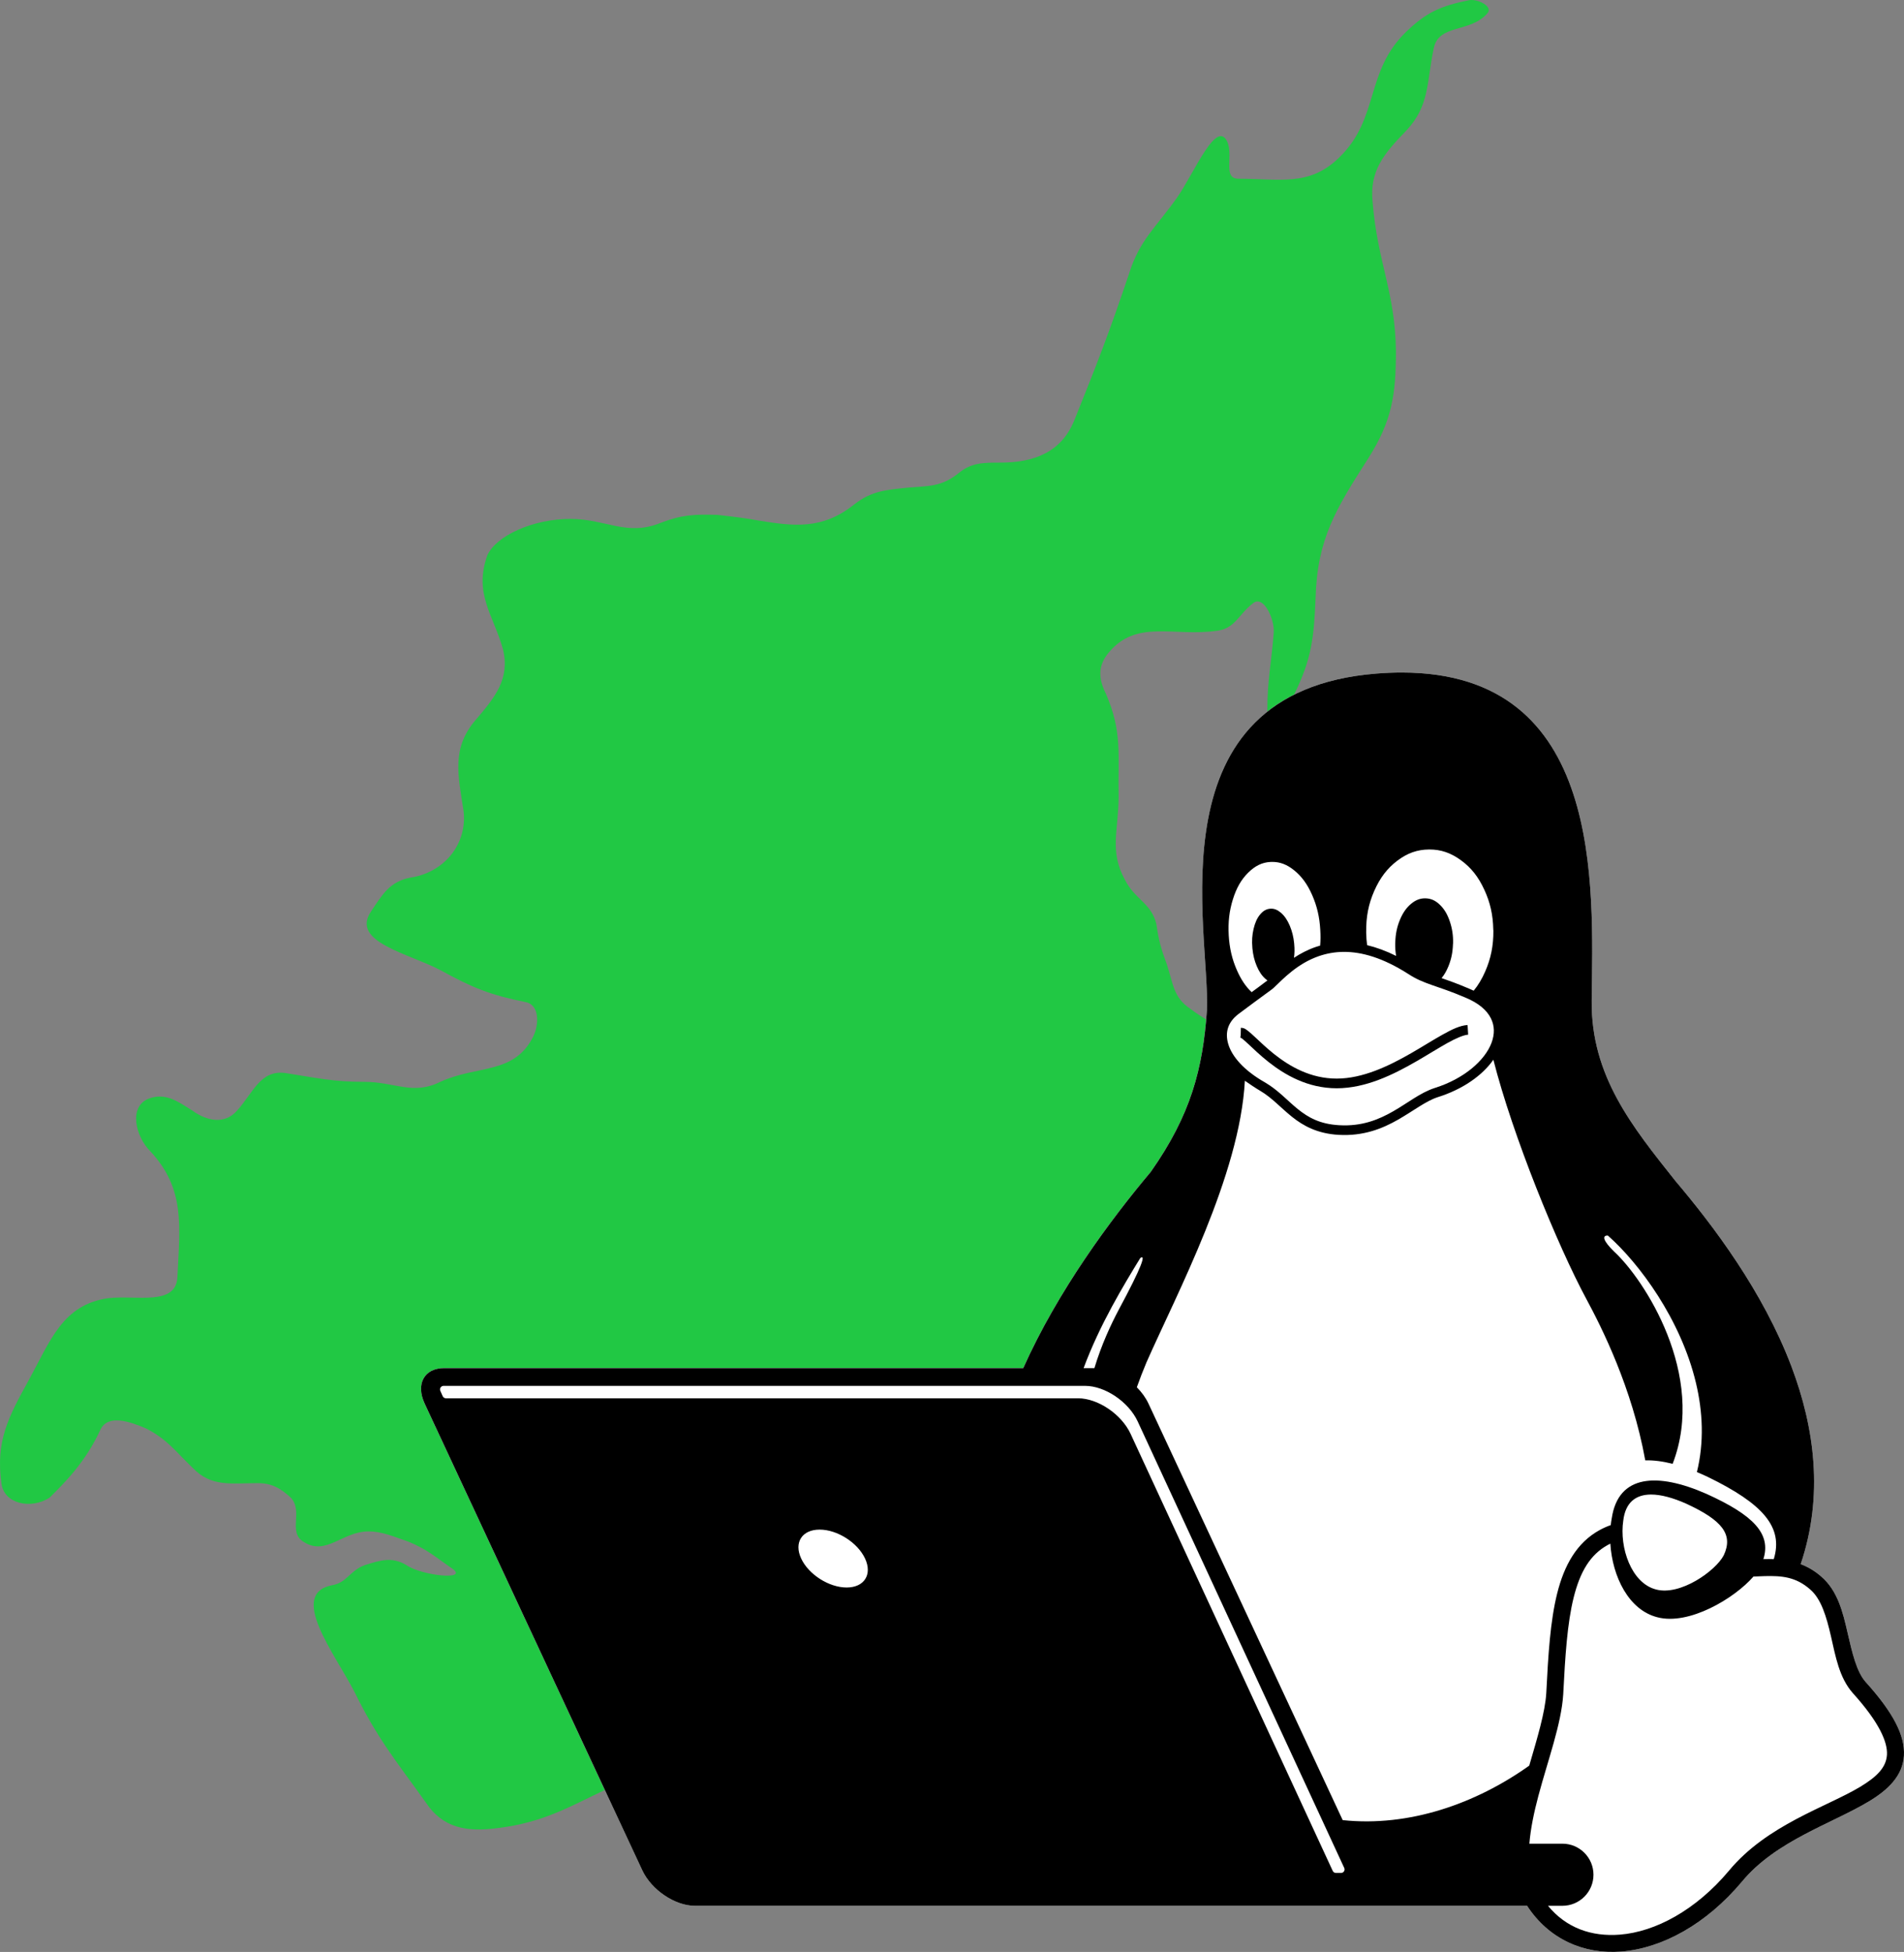 <svg class="h-full" viewBox="0 0 1073 1100" fill="none" xmlns="http://www.w3.org/2000/svg">
<rect x="0" y="0" width="1073" height="1100" fill="#808080" stroke="none"/>
<path d="M827.898 0.117C832.88 -0.789 841.486 3.742 838.316 7.368C828.803 18.698 810.685 13.26 807.967 27.309C803.89 46.797 805.703 59.487 792.567 73.536C779.884 86.679 771.729 96.196 773.541 113.871C776.259 147.861 786.225 164.176 786.678 197.713C786.678 222.639 784.413 237.142 771.277 257.989C752.705 286.994 742.287 303.762 741.381 337.299C740.475 359.505 739.116 371.289 729.604 390.776C729.49 391.021 729.362 391.27 729.225 391.522C723.678 394.304 718.706 397.489 714.251 401.016C714.22 400.797 714.202 400.557 714.202 400.294C714.202 383.072 716.468 374.008 717.826 356.333C718.279 348.628 711.938 335.033 706.049 340.018C697.896 346.363 696.084 354.067 686.118 355.427C661.205 359.052 640.369 348.63 624.515 368.117C618.627 375.368 619.08 382.619 623.157 390.776C632.669 412.53 629.951 425.673 630.404 448.786C630.404 467.821 624.968 479.605 634.028 495.92C639.463 506.796 648.976 509.063 651.694 520.846C653.053 530.363 654.412 534.895 657.582 543.506C661.206 554.382 661.206 562.087 670.718 568.432C673.847 570.84 676.881 572.768 679.759 574.557C677.086 605.059 669.956 629.941 648.504 660.416C626.178 686.949 596.218 727.246 576.655 771H250.293C239.086 771 234.176 779.954 239.326 791L340.859 1008.74C320.725 1018.24 306.18 1027.09 280.259 1030.24C263.047 1032.51 249.458 1030.24 239.946 1015.74C222.733 991.721 212.767 979.938 199.631 953.199C188.307 931.445 162.488 898.362 186.949 893.377C195.555 892.017 196.914 885.219 205.52 882.047L205.914 881.922C214.335 879.259 221.046 877.138 229.074 882.047C237.681 887.938 263.499 890.657 255.346 884.312C245.381 877.515 241.304 873.436 230.433 868.904C221.374 865.732 215 863.013 207.784 863.013C192.837 863.013 183.777 877.062 171.094 868.904C162.035 863.466 171.094 851.682 163.847 843.977C157.958 838.539 152.975 835.82 145.275 835.82C129.874 835.82 119.002 838.086 108.584 827.209C98.619 817.692 94.542 811.347 82.313 805.003C72.8 800.924 60.57 796.845 56.493 805.909C47.887 824.49 36.11 835.82 27.956 843.977C17.538 850.775 2.137 847.603 0.778 835.82C-2.393 812.254 4.402 799.111 16.179 777.81C28.409 755.604 35.204 735.21 61.023 731.584C76.877 729.771 99.072 736.116 99.978 719.801C101.337 690.796 104.508 669.949 84.577 648.648C76.424 640.491 72.347 623.722 83.671 619.19C93.183 615.565 99.978 620.55 108.584 625.988C116.738 631.88 126.703 633.692 133.497 625.988C142.557 616.018 146.634 602.875 160.676 604.687C178.342 607.407 187.401 609.673 205.52 609.673C222.28 609.673 232.698 617.377 248.099 609.673C268.935 600.156 289.318 605.594 300.19 584.747C303.813 577.949 304.267 566.619 296.567 564.806C276.183 560.727 266.218 556.648 248.099 546.678C229.98 537.16 197.367 530.815 209.144 513.594C215.485 504.077 219.562 496.825 231.339 494.559C249.911 491.84 263.499 475.979 261.235 456.944C258.064 436.55 254.441 421.594 268.03 405.732C278.901 393.043 287.507 382.619 283.43 365.851C277.994 346.363 266.916 334.754 274.616 313C279.5 302 300.19 292.432 321.48 292.432C341.41 292.432 353.188 302.403 372.212 294.698C383.989 290.166 391.237 289.713 404.372 290.166C412.526 291.072 420.226 291.979 427.474 293.339C446.952 296.511 463.258 298.777 481.377 284.274C491.342 276.57 499.043 276.116 512.179 274.757C523.503 273.85 530.751 274.304 540.263 266.6C547.51 260.708 553.852 260.708 563.818 260.708C582.842 260.708 598.243 254.816 605.491 236.688C618.627 204.058 624.968 187.743 636.292 154.206C642.181 135.172 651.693 127.92 663.47 111.151C672.982 97.555 686.119 65.379 692.007 80.787C694.725 88.945 689.29 100.728 697.896 100.728C720.997 100.728 737.757 105.26 754.517 88.945C777.618 66.738 769.012 40.452 792.567 17.792C803.891 6.915 812.044 3.289 827.898 0.117Z" fill="#21C844"/>
<path fill-rule="evenodd" clip-rule="evenodd" d="M790.152 379.001C904.124 379.157 897.715 499.193 897 563.922C896.538 606.333 920.004 635.048 943.997 665.293C965.432 690.611 993.499 727.62 1009.58 770.094C1022.67 804.703 1027.77 843.001 1014.79 881.463C1018.68 882.938 1022.54 885.133 1026.25 888.368C1026.27 888.384 1026.29 888.399 1026.31 888.415C1035.64 896.357 1038.56 908.614 1041.17 919.975C1043.78 931.344 1046.22 942.02 1051.32 947.78C1051.32 947.787 1051.33 947.794 1051.34 947.801L1051.34 947.805C1066.86 965.025 1073.61 977.903 1072.96 989.394C1072.3 1000.89 1063.79 1008.81 1053.3 1015.13C1032.33 1027.77 1000.69 1037.35 981.637 1060.44L977.943 1057.4L981.608 1060.48C961.614 1084.26 936.88 1097.96 913.615 1099.8C892.664 1101.45 872.878 1092.89 860.589 1074H391.585C380.377 1074 367.116 1065.05 361.965 1054L239.326 791C234.176 779.954 239.086 771 250.293 771H576.654C596.218 727.246 626.178 686.949 648.504 660.416C671.166 628.223 677.846 602.271 680.172 569.341C682.062 524.31 648.285 389.839 775.65 379.588C780.688 379.186 785.52 378.992 790.152 379.001Z" fill="white"/>
<path d="M827.378 583.087C824.926 583.233 820.69 584.995 815.655 587.805C810.62 590.614 804.699 594.367 798.179 598.127C785.14 605.647 769.664 613.288 753.307 613.288C736.973 613.288 724.06 605.744 714.775 598.391C710.133 594.714 706.362 591.062 703.524 588.406C702.105 587.079 700.91 585.997 700.048 585.334C699.519 584.926 699.064 584.769 698.971 584.709C698.915 584.672 699.059 584.71 699.199 583.337L699.292 579.221C701.252 579.221 702.206 580.115 703.377 581.016C704.549 581.918 705.805 583.074 707.252 584.429C710.148 587.138 713.772 590.641 718.163 594.118C726.944 601.073 738.653 607.837 753.307 607.837C767.939 607.837 782.662 600.782 795.452 593.406C801.847 589.718 807.748 585.973 812.996 583.045C818.243 580.117 822.75 577.903 827.053 577.646L827.378 583.087Z" fill="black"/>
<path fill-rule="evenodd" clip-rule="evenodd" d="M790.153 379.001C904.124 379.157 897.715 499.193 897.001 563.922C896.538 606.332 920.005 635.048 943.998 665.293C965.432 690.611 993.5 727.621 1009.58 770.095C1022.67 804.703 1027.77 843.002 1014.79 881.463C1018.68 882.938 1022.54 885.134 1026.25 888.368C1026.27 888.384 1026.29 888.399 1026.31 888.415C1035.64 896.357 1038.56 908.614 1041.17 919.975C1043.79 931.344 1046.22 942.02 1051.32 947.78C1051.32 947.787 1051.33 947.794 1051.34 947.802L1051.34 947.806C1066.86 965.025 1073.61 977.903 1072.96 989.394C1072.3 1000.89 1063.79 1008.81 1053.3 1015.13C1032.33 1027.77 1000.69 1037.35 981.637 1060.44L981.609 1060.48C961.615 1084.26 936.88 1097.96 913.616 1099.8C892.665 1101.45 872.879 1092.89 860.589 1074H391.585C380.378 1074 367.116 1065.05 361.965 1054L239.327 791C234.176 779.955 239.086 771 250.293 771H576.655C596.218 727.246 626.178 686.949 648.504 660.416C671.166 628.223 677.846 602.271 680.172 569.341C682.062 524.31 648.286 389.839 775.65 379.588C780.688 379.186 785.521 378.992 790.153 379.001ZM907.507 869.909C907.047 870.137 906.583 870.377 906.116 870.633C896.087 876.117 890.427 885.876 886.833 900.286C883.238 914.696 882.041 933.372 880.958 954.757V954.807C879.934 971.498 872.284 992.034 866.96 1012.03C864.451 1021.46 862.54 1030.65 861.882 1039H880.501C890.165 1039 898 1046.84 898.001 1056.5C898 1066.16 890.165 1074 880.501 1074H872.365C882.64 1086.48 896.876 1091.52 912.864 1090.26C932.891 1088.68 955.632 1076.5 974.281 1054.32C995.758 1028.32 1029.38 1018.37 1048.36 1006.93C1057.85 1001.21 1062.99 995.943 1063.4 988.848C1063.8 981.752 1059.04 970.634 1044.21 954.187L1044.2 954.176L1044.19 954.163C1036.47 945.485 1034.41 933.303 1031.84 922.119C1029.27 910.935 1026.3 900.951 1020.06 895.668L1020.03 895.644L1020.01 895.62C1011.89 888.524 1003.94 887.983 994.466 888.212C992.422 888.261 990.315 888.366 988.162 888.452C977.361 900.862 951.778 916.077 934.035 911.405C917.821 907.317 908.653 888.429 907.51 869.91L907.507 869.909ZM249.974 781C248.528 781 247.56 782.487 248.145 783.809L249.473 786.809C249.794 787.533 250.511 788 251.302 788H607.508C618.716 788 631.978 796.954 637.128 808L751.059 1054.34C751.386 1055.05 752.095 1055.5 752.875 1055.5H755.731C757.191 1055.5 758.159 1053.99 757.546 1052.66L641.128 801C635.978 789.954 622.716 781 611.508 781H249.974ZM841.592 597.208C835.268 606.225 824.154 613.957 810.177 618.325C810.168 618.328 810.158 618.328 810.148 618.335C803.533 620.492 796.551 626.019 787.811 631.014C779.058 636.015 768.375 640.354 754.358 639.544C742.349 638.845 734.399 634.431 728.037 629.32C721.687 624.22 716.783 618.604 710.254 614.762C710.25 614.761 710.245 614.76 710.241 614.754C708.01 613.486 703.003 610.11 701.544 609.052C698.718 662.322 663.131 729.16 646.118 767.703C644.164 772.349 642.342 777.05 640.659 781.792C643.397 784.548 645.68 787.679 647.228 791L756.677 1025.72C794.184 1029.71 831.846 1016.37 861.809 995.011C866.304 979.578 870.736 965.006 871.399 954.233V954.222C872.484 932.797 873.612 913.737 877.544 897.972C881.48 882.193 888.557 869.329 901.522 862.239C903.601 861.102 905.676 860.187 907.739 859.472C907.885 858.139 908.076 856.825 908.314 855.535C912.033 830.914 934.035 829.706 961.646 841.847C988.266 853.884 998.257 864.399 993.748 878.656C993.91 878.652 994.073 878.648 994.236 878.643C995.985 878.601 997.78 878.594 999.603 878.658C1005.14 860.672 993.623 847.493 962.483 832.339C960.39 831.349 958.324 830.43 956.291 829.586C960.447 812.703 959.621 795.595 955.748 779.322C947.252 743.635 923.902 712.016 906.115 696.296C902.834 696.16 903.152 699.036 909.77 705.454C926.164 720.532 962.016 774.674 942.616 824.937C937.072 823.52 931.894 822.838 927.193 822.982C919.773 782.01 902.598 748.002 893.965 731.996C877.725 701.827 852.456 640.007 841.592 597.208ZM930.371 842.235C921.823 842.275 916.002 846.676 914.791 856.96C912.529 872.104 919.315 892.142 933.229 895.734C946.864 899.45 966.759 885.359 971.408 876.502C976.923 864.765 970.601 856.774 950.397 847.452C942.89 844.096 936.032 842.209 930.371 842.235ZM461.901 862C451.96 862 447.307 869.304 451.508 878.313C455.71 887.323 467.175 894.627 477.116 894.627C487.057 894.627 491.71 887.323 487.508 878.313C483.307 869.304 471.842 862 461.901 862ZM630.376 738.251C643.761 713.41 645.85 706.581 642.599 708.972C633.21 724.277 619.682 746.645 610.665 771H616.748C620.769 757.646 626.203 746.151 630.376 738.251ZM757.324 536.432C752.101 536.452 747.434 537.382 743.251 538.82C731.101 543 723.04 551.715 717.983 556.499L717.979 556.507C717.974 556.511 717.968 556.515 717.963 556.522C716.978 557.468 715.691 558.318 712.597 560.587C709.483 562.871 704.808 566.3 698.079 571.341C692.093 575.824 690.152 581.657 692.219 588.49C694.287 595.323 700.874 603.206 712.938 610.021L712.959 610.032L712.977 610.044C720.467 614.439 725.583 620.363 731.453 625.077C737.322 629.791 743.815 633.476 754.674 634.108C767.43 634.846 776.812 631.025 785.103 626.287C793.394 621.549 800.427 615.765 808.492 613.146L808.506 613.141L808.522 613.134C825.062 607.972 836.85 597.575 840.542 587.697C842.389 582.758 842.335 578.063 840.129 573.733C837.923 569.404 833.407 565.293 825.715 562.139L825.696 562.131L825.676 562.122C809.689 555.279 802.745 554.794 793.822 548.995C779.295 539.661 767.295 536.393 757.324 536.432ZM717.066 485.725C716.703 485.724 716.335 485.733 715.965 485.753C711.224 486.001 707.288 487.952 703.383 491.823C699.479 495.694 696.782 500.402 694.768 506.905C692.754 513.409 692.041 519.696 692.444 527.005V527.066C692.878 534.375 694.335 540.57 697.062 546.764C699.364 551.992 701.998 555.964 705.373 559.124C706.92 557.984 708.253 557.008 709.371 556.188C711.114 554.908 712.129 554.153 714.256 552.517C713.919 552.28 713.58 552.014 713.238 551.719C711.193 549.953 709.612 547.661 708.249 544.44C706.916 541.313 706.172 538.215 705.8 534.499C705.8 534.345 705.769 534.22 705.769 534.065C705.428 530.225 705.646 526.88 706.452 523.474C707.257 520.067 708.372 517.497 710.077 515.422C711.781 513.347 713.579 512.294 715.748 512.108C715.951 512.091 716.153 512.08 716.352 512.08C718.279 512.066 720.03 512.801 721.883 514.4C723.928 516.166 725.478 518.458 726.873 521.709C728.174 524.837 728.949 527.934 729.321 531.619C729.321 531.773 729.321 531.898 729.352 532.053C729.619 534.827 729.567 537.317 729.219 539.769C732.772 537.425 736.85 535.255 741.476 533.664C742.29 533.384 743.122 533.123 743.97 532.882C744.212 530.084 744.237 527.194 744.042 524.125V524.063C743.639 516.755 742.181 510.56 739.455 504.366C736.728 498.172 733.474 493.774 729.167 490.337C725.196 487.168 721.356 485.736 717.066 485.725ZM805.275 478.722C798.674 478.784 793.096 480.766 787.425 485.07C781.755 489.375 777.726 494.671 774.472 502.042C771.219 509.412 769.824 516.66 769.917 525.114V525.765C769.97 528.15 770.14 530.432 770.431 532.643C775.548 533.861 781 535.825 786.786 538.706C786.389 536.42 786.225 534.064 786.279 531.494C786.279 531.309 786.279 531.153 786.31 530.968C786.465 526.291 787.271 522.357 788.914 518.393C790.556 514.43 792.539 511.58 795.204 509.35C797.744 507.225 800.199 506.256 803.027 506.248C803.165 506.248 803.306 506.247 803.447 506.256C806.453 506.349 808.963 507.464 811.473 509.911C813.983 512.358 815.719 515.3 817.083 519.388C818.384 523.289 818.972 527.099 818.879 531.558C818.879 531.775 818.818 531.931 818.818 532.116C818.663 536.761 817.857 540.664 816.214 544.659C815.127 547.304 813.891 549.419 812.406 551.203C816.502 552.624 821.418 554.37 827.825 557.112C828.749 557.492 829.641 557.888 830.499 558.3C833.026 555.244 835.138 551.713 836.977 547.508C840.2 540.137 841.656 532.92 841.594 524.434C841.532 524.218 841.533 524.032 841.533 523.815C841.378 515.547 839.797 508.578 836.512 501.455C833.166 494.146 829.012 488.912 823.249 484.731C817.575 480.616 812.051 478.721 805.584 478.721C805.482 478.721 805.378 478.722 805.275 478.722Z" fill="black"/>
</svg>
